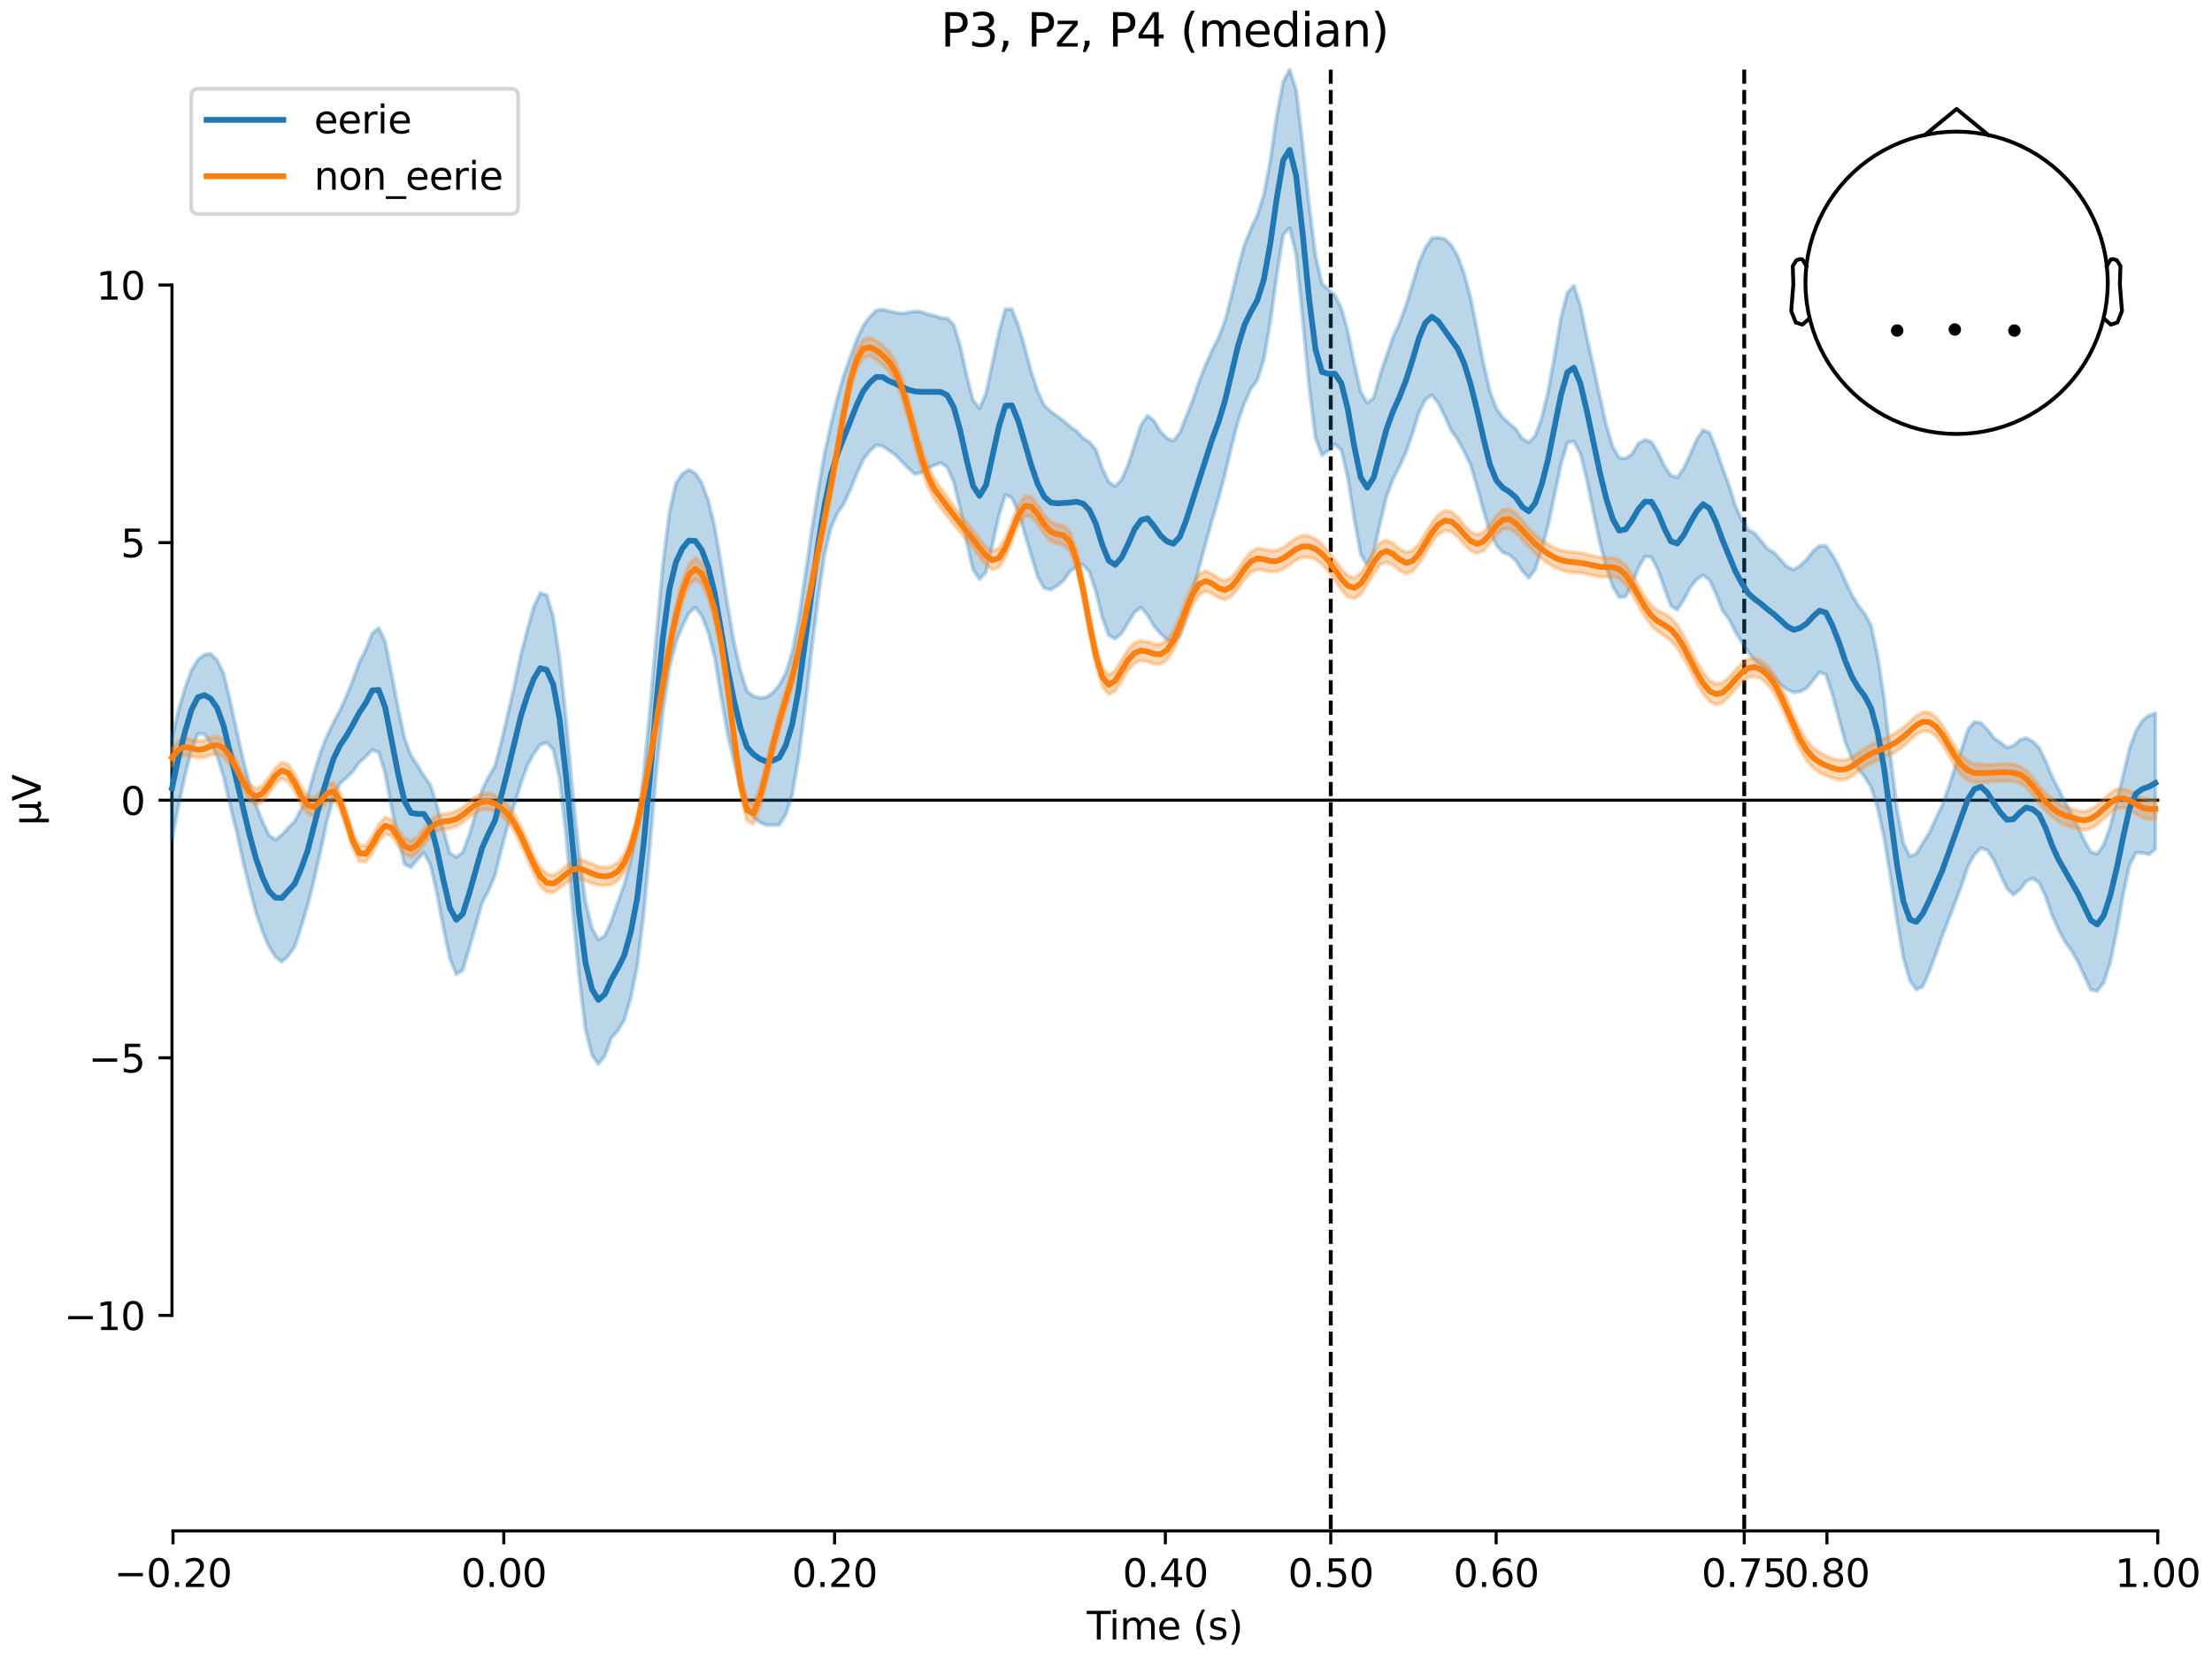 <?xml version="1.0" encoding="utf-8" standalone="no"?>
<!DOCTYPE svg PUBLIC "-//W3C//DTD SVG 1.1//EN"
  "http://www.w3.org/Graphics/SVG/1.1/DTD/svg11.dtd">
<svg xmlns:xlink="http://www.w3.org/1999/xlink" width="576pt" height="432pt" viewBox="0 0 576 432" xmlns="http://www.w3.org/2000/svg" version="1.1">
 <defs>
  <style type="text/css">*{stroke-linejoin: round; stroke-linecap: butt}</style>
 </defs>
 <g id="figure_1">
  <g id="patch_1">
   <path d="M 0 432 
L 576 432 
L 576 0 
L 0 0 
z
" style="fill: #ffffff"/>
  </g>
  <g id="axes_1">
   <g id="patch_2">
    <path d="M 44.783 398.644 
L 561.867 398.644 
L 561.867 18.118 
L 44.783 18.118 
L 44.783 398.644 
z
" style="fill: none; opacity: 0"/>
   </g>
   <g id="patch_3">
    <path d="M 44.783 342.535 
L 44.783 74.227 
" style="fill: none; stroke: #000000; stroke-width: 0.8; stroke-linejoin: miter; stroke-linecap: square"/>
   </g>
   <g id="LineCollection_1">
    <path d="M 346.527 18.118 
L 346.527 398.644 
" clip-path="url(#p6d05ba9082)" style="fill: none; stroke-dasharray: 3.7,1.6; stroke-dashoffset: 0; stroke: #000000"/>
    <path d="M 454.197 18.118 
L 454.197 398.644 
" clip-path="url(#p6d05ba9082)" style="fill: none; stroke-dasharray: 3.7,1.6; stroke-dashoffset: 0; stroke: #000000"/>
   </g>
   <g id="matplotlib.axis_1">
    <g id="xtick_1">
     <g id="line2d_1">
      <defs>
       <path id="m112adb2062" d="M 0 0 
L 0 3.5 
" style="stroke: #000000; stroke-width: 0.8"/>
      </defs>
      <g>
       <use xlink:href="#m112adb2062" x="45.052" y="398.644" style="stroke: #000000; stroke-width: 0.8"/>
      </g>
     </g>
     <g id="text_1">
      <!-- −0.20 -->
      <g transform="translate(29.73 413.242) scale(0.1 -0.1)">
       <defs>
        <path id="DejaVuSans-2212" d="M 678 2272 
L 4684 2272 
L 4684 1741 
L 678 1741 
L 678 2272 
z
" transform="scale(0.016)"/>
        <path id="DejaVuSans-30" d="M 2034 4250 
Q 1547 4250 1301 3770 
Q 1056 3291 1056 2328 
Q 1056 1369 1301 889 
Q 1547 409 2034 409 
Q 2525 409 2770 889 
Q 3016 1369 3016 2328 
Q 3016 3291 2770 3770 
Q 2525 4250 2034 4250 
z
M 2034 4750 
Q 2819 4750 3233 4129 
Q 3647 3509 3647 2328 
Q 3647 1150 3233 529 
Q 2819 -91 2034 -91 
Q 1250 -91 836 529 
Q 422 1150 422 2328 
Q 422 3509 836 4129 
Q 1250 4750 2034 4750 
z
" transform="scale(0.016)"/>
        <path id="DejaVuSans-2e" d="M 684 794 
L 1344 794 
L 1344 0 
L 684 0 
L 684 794 
z
" transform="scale(0.016)"/>
        <path id="DejaVuSans-32" d="M 1228 531 
L 3431 531 
L 3431 0 
L 469 0 
L 469 531 
Q 828 903 1448 1529 
Q 2069 2156 2228 2338 
Q 2531 2678 2651 2914 
Q 2772 3150 2772 3378 
Q 2772 3750 2511 3984 
Q 2250 4219 1831 4219 
Q 1534 4219 1204 4116 
Q 875 4013 500 3803 
L 500 4441 
Q 881 4594 1212 4672 
Q 1544 4750 1819 4750 
Q 2544 4750 2975 4387 
Q 3406 4025 3406 3419 
Q 3406 3131 3298 2873 
Q 3191 2616 2906 2266 
Q 2828 2175 2409 1742 
Q 1991 1309 1228 531 
z
" transform="scale(0.016)"/>
       </defs>
       <use xlink:href="#DejaVuSans-2212"/>
       <use xlink:href="#DejaVuSans-30" transform="translate(83.789 0)"/>
       <use xlink:href="#DejaVuSans-2e" transform="translate(147.412 0)"/>
       <use xlink:href="#DejaVuSans-32" transform="translate(179.199 0)"/>
       <use xlink:href="#DejaVuSans-30" transform="translate(242.822 0)"/>
      </g>
     </g>
    </g>
    <g id="xtick_2">
     <g id="line2d_2">
      <g>
       <use xlink:href="#m112adb2062" x="131.188" y="398.644" style="stroke: #000000; stroke-width: 0.8"/>
      </g>
     </g>
     <g id="text_2">
      <!-- 0.00 -->
      <g transform="translate(120.055 413.242) scale(0.1 -0.1)">
       <use xlink:href="#DejaVuSans-30"/>
       <use xlink:href="#DejaVuSans-2e" transform="translate(63.623 0)"/>
       <use xlink:href="#DejaVuSans-30" transform="translate(95.41 0)"/>
       <use xlink:href="#DejaVuSans-30" transform="translate(159.033 0)"/>
      </g>
     </g>
    </g>
    <g id="xtick_3">
     <g id="line2d_3">
      <g>
       <use xlink:href="#m112adb2062" x="217.324" y="398.644" style="stroke: #000000; stroke-width: 0.8"/>
      </g>
     </g>
     <g id="text_3">
      <!-- 0.20 -->
      <g transform="translate(206.191 413.242) scale(0.1 -0.1)">
       <use xlink:href="#DejaVuSans-30"/>
       <use xlink:href="#DejaVuSans-2e" transform="translate(63.623 0)"/>
       <use xlink:href="#DejaVuSans-32" transform="translate(95.41 0)"/>
       <use xlink:href="#DejaVuSans-30" transform="translate(159.033 0)"/>
      </g>
     </g>
    </g>
    <g id="xtick_4">
     <g id="line2d_4">
      <g>
       <use xlink:href="#m112adb2062" x="303.46" y="398.644" style="stroke: #000000; stroke-width: 0.8"/>
      </g>
     </g>
     <g id="text_4">
      <!-- 0.40 -->
      <g transform="translate(292.327 413.242) scale(0.1 -0.1)">
       <defs>
        <path id="DejaVuSans-34" d="M 2419 4116 
L 825 1625 
L 2419 1625 
L 2419 4116 
z
M 2253 4666 
L 3047 4666 
L 3047 1625 
L 3713 1625 
L 3713 1100 
L 3047 1100 
L 3047 0 
L 2419 0 
L 2419 1100 
L 313 1100 
L 313 1709 
L 2253 4666 
z
" transform="scale(0.016)"/>
       </defs>
       <use xlink:href="#DejaVuSans-30"/>
       <use xlink:href="#DejaVuSans-2e" transform="translate(63.623 0)"/>
       <use xlink:href="#DejaVuSans-34" transform="translate(95.41 0)"/>
       <use xlink:href="#DejaVuSans-30" transform="translate(159.033 0)"/>
      </g>
     </g>
    </g>
    <g id="xtick_5">
     <g id="line2d_5">
      <g>
       <use xlink:href="#m112adb2062" x="346.527" y="398.644" style="stroke: #000000; stroke-width: 0.8"/>
      </g>
     </g>
     <g id="text_5">
      <!-- 0.50 -->
      <g transform="translate(335.395 413.242) scale(0.1 -0.1)">
       <defs>
        <path id="DejaVuSans-35" d="M 691 4666 
L 3169 4666 
L 3169 4134 
L 1269 4134 
L 1269 2991 
Q 1406 3038 1543 3061 
Q 1681 3084 1819 3084 
Q 2600 3084 3056 2656 
Q 3513 2228 3513 1497 
Q 3513 744 3044 326 
Q 2575 -91 1722 -91 
Q 1428 -91 1123 -41 
Q 819 9 494 109 
L 494 744 
Q 775 591 1075 516 
Q 1375 441 1709 441 
Q 2250 441 2565 725 
Q 2881 1009 2881 1497 
Q 2881 1984 2565 2268 
Q 2250 2553 1709 2553 
Q 1456 2553 1204 2497 
Q 953 2441 691 2322 
L 691 4666 
z
" transform="scale(0.016)"/>
       </defs>
       <use xlink:href="#DejaVuSans-30"/>
       <use xlink:href="#DejaVuSans-2e" transform="translate(63.623 0)"/>
       <use xlink:href="#DejaVuSans-35" transform="translate(95.41 0)"/>
       <use xlink:href="#DejaVuSans-30" transform="translate(159.033 0)"/>
      </g>
     </g>
    </g>
    <g id="xtick_6">
     <g id="line2d_6">
      <g>
       <use xlink:href="#m112adb2062" x="389.595" y="398.644" style="stroke: #000000; stroke-width: 0.8"/>
      </g>
     </g>
     <g id="text_6">
      <!-- 0.60 -->
      <g transform="translate(378.463 413.242) scale(0.1 -0.1)">
       <defs>
        <path id="DejaVuSans-36" d="M 2113 2584 
Q 1688 2584 1439 2293 
Q 1191 2003 1191 1497 
Q 1191 994 1439 701 
Q 1688 409 2113 409 
Q 2538 409 2786 701 
Q 3034 994 3034 1497 
Q 3034 2003 2786 2293 
Q 2538 2584 2113 2584 
z
M 3366 4563 
L 3366 3988 
Q 3128 4100 2886 4159 
Q 2644 4219 2406 4219 
Q 1781 4219 1451 3797 
Q 1122 3375 1075 2522 
Q 1259 2794 1537 2939 
Q 1816 3084 2150 3084 
Q 2853 3084 3261 2657 
Q 3669 2231 3669 1497 
Q 3669 778 3244 343 
Q 2819 -91 2113 -91 
Q 1303 -91 875 529 
Q 447 1150 447 2328 
Q 447 3434 972 4092 
Q 1497 4750 2381 4750 
Q 2619 4750 2861 4703 
Q 3103 4656 3366 4563 
z
" transform="scale(0.016)"/>
       </defs>
       <use xlink:href="#DejaVuSans-30"/>
       <use xlink:href="#DejaVuSans-2e" transform="translate(63.623 0)"/>
       <use xlink:href="#DejaVuSans-36" transform="translate(95.41 0)"/>
       <use xlink:href="#DejaVuSans-30" transform="translate(159.033 0)"/>
      </g>
     </g>
    </g>
    <g id="xtick_7">
     <g id="line2d_7">
      <g>
       <use xlink:href="#m112adb2062" x="454.197" y="398.644" style="stroke: #000000; stroke-width: 0.8"/>
      </g>
     </g>
     <g id="text_7">
      <!-- 0.75 -->
      <g transform="translate(443.064 413.242) scale(0.1 -0.1)">
       <defs>
        <path id="DejaVuSans-37" d="M 525 4666 
L 3525 4666 
L 3525 4397 
L 1831 0 
L 1172 0 
L 2766 4134 
L 525 4134 
L 525 4666 
z
" transform="scale(0.016)"/>
       </defs>
       <use xlink:href="#DejaVuSans-30"/>
       <use xlink:href="#DejaVuSans-2e" transform="translate(63.623 0)"/>
       <use xlink:href="#DejaVuSans-37" transform="translate(95.41 0)"/>
       <use xlink:href="#DejaVuSans-35" transform="translate(159.033 0)"/>
      </g>
     </g>
    </g>
    <g id="xtick_8">
     <g id="line2d_8">
      <g>
       <use xlink:href="#m112adb2062" x="475.731" y="398.644" style="stroke: #000000; stroke-width: 0.8"/>
      </g>
     </g>
     <g id="text_8">
      <!-- 0.80 -->
      <g transform="translate(464.598 413.242) scale(0.1 -0.1)">
       <defs>
        <path id="DejaVuSans-38" d="M 2034 2216 
Q 1584 2216 1326 1975 
Q 1069 1734 1069 1313 
Q 1069 891 1326 650 
Q 1584 409 2034 409 
Q 2484 409 2743 651 
Q 3003 894 3003 1313 
Q 3003 1734 2745 1975 
Q 2488 2216 2034 2216 
z
M 1403 2484 
Q 997 2584 770 2862 
Q 544 3141 544 3541 
Q 544 4100 942 4425 
Q 1341 4750 2034 4750 
Q 2731 4750 3128 4425 
Q 3525 4100 3525 3541 
Q 3525 3141 3298 2862 
Q 3072 2584 2669 2484 
Q 3125 2378 3379 2068 
Q 3634 1759 3634 1313 
Q 3634 634 3220 271 
Q 2806 -91 2034 -91 
Q 1263 -91 848 271 
Q 434 634 434 1313 
Q 434 1759 690 2068 
Q 947 2378 1403 2484 
z
M 1172 3481 
Q 1172 3119 1398 2916 
Q 1625 2713 2034 2713 
Q 2441 2713 2670 2916 
Q 2900 3119 2900 3481 
Q 2900 3844 2670 4047 
Q 2441 4250 2034 4250 
Q 1625 4250 1398 4047 
Q 1172 3844 1172 3481 
z
" transform="scale(0.016)"/>
       </defs>
       <use xlink:href="#DejaVuSans-30"/>
       <use xlink:href="#DejaVuSans-2e" transform="translate(63.623 0)"/>
       <use xlink:href="#DejaVuSans-38" transform="translate(95.41 0)"/>
       <use xlink:href="#DejaVuSans-30" transform="translate(159.033 0)"/>
      </g>
     </g>
    </g>
    <g id="xtick_9">
     <g id="line2d_9">
      <g>
       <use xlink:href="#m112adb2062" x="561.867" y="398.644" style="stroke: #000000; stroke-width: 0.8"/>
      </g>
     </g>
     <g id="text_9">
      <!-- 1.00 -->
      <g transform="translate(550.734 413.242) scale(0.1 -0.1)">
       <defs>
        <path id="DejaVuSans-31" d="M 794 531 
L 1825 531 
L 1825 4091 
L 703 3866 
L 703 4441 
L 1819 4666 
L 2450 4666 
L 2450 531 
L 3481 531 
L 3481 0 
L 794 0 
L 794 531 
z
" transform="scale(0.016)"/>
       </defs>
       <use xlink:href="#DejaVuSans-31"/>
       <use xlink:href="#DejaVuSans-2e" transform="translate(63.623 0)"/>
       <use xlink:href="#DejaVuSans-30" transform="translate(95.41 0)"/>
       <use xlink:href="#DejaVuSans-30" transform="translate(159.033 0)"/>
      </g>
     </g>
    </g>
    <g id="text_10">
     <!-- Time (s) -->
     <g transform="translate(282.996 426.92) scale(0.1 -0.1)">
      <defs>
       <path id="DejaVuSans-54" d="M -19 4666 
L 3928 4666 
L 3928 4134 
L 2272 4134 
L 2272 0 
L 1638 0 
L 1638 4134 
L -19 4134 
L -19 4666 
z
" transform="scale(0.016)"/>
       <path id="DejaVuSans-69" d="M 603 3500 
L 1178 3500 
L 1178 0 
L 603 0 
L 603 3500 
z
M 603 4863 
L 1178 4863 
L 1178 4134 
L 603 4134 
L 603 4863 
z
" transform="scale(0.016)"/>
       <path id="DejaVuSans-6d" d="M 3328 2828 
Q 3544 3216 3844 3400 
Q 4144 3584 4550 3584 
Q 5097 3584 5394 3201 
Q 5691 2819 5691 2113 
L 5691 0 
L 5113 0 
L 5113 2094 
Q 5113 2597 4934 2840 
Q 4756 3084 4391 3084 
Q 3944 3084 3684 2787 
Q 3425 2491 3425 1978 
L 3425 0 
L 2847 0 
L 2847 2094 
Q 2847 2600 2669 2842 
Q 2491 3084 2119 3084 
Q 1678 3084 1418 2786 
Q 1159 2488 1159 1978 
L 1159 0 
L 581 0 
L 581 3500 
L 1159 3500 
L 1159 2956 
Q 1356 3278 1631 3431 
Q 1906 3584 2284 3584 
Q 2666 3584 2933 3390 
Q 3200 3197 3328 2828 
z
" transform="scale(0.016)"/>
       <path id="DejaVuSans-65" d="M 3597 1894 
L 3597 1613 
L 953 1613 
Q 991 1019 1311 708 
Q 1631 397 2203 397 
Q 2534 397 2845 478 
Q 3156 559 3463 722 
L 3463 178 
Q 3153 47 2828 -22 
Q 2503 -91 2169 -91 
Q 1331 -91 842 396 
Q 353 884 353 1716 
Q 353 2575 817 3079 
Q 1281 3584 2069 3584 
Q 2775 3584 3186 3129 
Q 3597 2675 3597 1894 
z
M 3022 2063 
Q 3016 2534 2758 2815 
Q 2500 3097 2075 3097 
Q 1594 3097 1305 2825 
Q 1016 2553 972 2059 
L 3022 2063 
z
" transform="scale(0.016)"/>
       <path id="DejaVuSans-20" transform="scale(0.016)"/>
       <path id="DejaVuSans-28" d="M 1984 4856 
Q 1566 4138 1362 3434 
Q 1159 2731 1159 2009 
Q 1159 1288 1364 580 
Q 1569 -128 1984 -844 
L 1484 -844 
Q 1016 -109 783 600 
Q 550 1309 550 2009 
Q 550 2706 781 3412 
Q 1013 4119 1484 4856 
L 1984 4856 
z
" transform="scale(0.016)"/>
       <path id="DejaVuSans-73" d="M 2834 3397 
L 2834 2853 
Q 2591 2978 2328 3040 
Q 2066 3103 1784 3103 
Q 1356 3103 1142 2972 
Q 928 2841 928 2578 
Q 928 2378 1081 2264 
Q 1234 2150 1697 2047 
L 1894 2003 
Q 2506 1872 2764 1633 
Q 3022 1394 3022 966 
Q 3022 478 2636 193 
Q 2250 -91 1575 -91 
Q 1294 -91 989 -36 
Q 684 19 347 128 
L 347 722 
Q 666 556 975 473 
Q 1284 391 1588 391 
Q 1994 391 2212 530 
Q 2431 669 2431 922 
Q 2431 1156 2273 1281 
Q 2116 1406 1581 1522 
L 1381 1569 
Q 847 1681 609 1914 
Q 372 2147 372 2553 
Q 372 3047 722 3315 
Q 1072 3584 1716 3584 
Q 2034 3584 2315 3537 
Q 2597 3491 2834 3397 
z
" transform="scale(0.016)"/>
       <path id="DejaVuSans-29" d="M 513 4856 
L 1013 4856 
Q 1481 4119 1714 3412 
Q 1947 2706 1947 2009 
Q 1947 1309 1714 600 
Q 1481 -109 1013 -844 
L 513 -844 
Q 928 -128 1133 580 
Q 1338 1288 1338 2009 
Q 1338 2731 1133 3434 
Q 928 4138 513 4856 
z
" transform="scale(0.016)"/>
      </defs>
      <use xlink:href="#DejaVuSans-54"/>
      <use xlink:href="#DejaVuSans-69" transform="translate(57.959 0)"/>
      <use xlink:href="#DejaVuSans-6d" transform="translate(85.742 0)"/>
      <use xlink:href="#DejaVuSans-65" transform="translate(183.154 0)"/>
      <use xlink:href="#DejaVuSans-20" transform="translate(244.678 0)"/>
      <use xlink:href="#DejaVuSans-28" transform="translate(276.465 0)"/>
      <use xlink:href="#DejaVuSans-73" transform="translate(315.479 0)"/>
      <use xlink:href="#DejaVuSans-29" transform="translate(367.578 0)"/>
     </g>
    </g>
   </g>
   <g id="matplotlib.axis_2">
    <g id="ytick_1">
     <g id="line2d_10">
      <defs>
       <path id="md6ba583e26" d="M 0 0 
L -3.5 0 
" style="stroke: #000000; stroke-width: 0.8"/>
      </defs>
      <g>
       <use xlink:href="#md6ba583e26" x="44.783" y="342.535" style="stroke: #000000; stroke-width: 0.8"/>
      </g>
     </g>
     <g id="text_11">
      <!-- −10 -->
      <g transform="translate(16.678 346.334) scale(0.1 -0.1)">
       <use xlink:href="#DejaVuSans-2212"/>
       <use xlink:href="#DejaVuSans-31" transform="translate(83.789 0)"/>
       <use xlink:href="#DejaVuSans-30" transform="translate(147.412 0)"/>
      </g>
     </g>
    </g>
    <g id="ytick_2">
     <g id="line2d_11">
      <g>
       <use xlink:href="#md6ba583e26" x="44.783" y="275.458" style="stroke: #000000; stroke-width: 0.8"/>
      </g>
     </g>
     <g id="text_12">
      <!-- −5 -->
      <g transform="translate(23.041 279.257) scale(0.1 -0.1)">
       <use xlink:href="#DejaVuSans-2212"/>
       <use xlink:href="#DejaVuSans-35" transform="translate(83.789 0)"/>
      </g>
     </g>
    </g>
    <g id="ytick_3">
     <g id="line2d_12">
      <g>
       <use xlink:href="#md6ba583e26" x="44.783" y="208.381" style="stroke: #000000; stroke-width: 0.8"/>
      </g>
     </g>
     <g id="text_13">
      <!-- 0 -->
      <g transform="translate(31.421 212.18) scale(0.1 -0.1)">
       <use xlink:href="#DejaVuSans-30"/>
      </g>
     </g>
    </g>
    <g id="ytick_4">
     <g id="line2d_13">
      <g>
       <use xlink:href="#md6ba583e26" x="44.783" y="141.304" style="stroke: #000000; stroke-width: 0.8"/>
      </g>
     </g>
     <g id="text_14">
      <!-- 5 -->
      <g transform="translate(31.421 145.103) scale(0.1 -0.1)">
       <use xlink:href="#DejaVuSans-35"/>
      </g>
     </g>
    </g>
    <g id="ytick_5">
     <g id="line2d_14">
      <g>
       <use xlink:href="#md6ba583e26" x="44.783" y="74.227" style="stroke: #000000; stroke-width: 0.8"/>
      </g>
     </g>
     <g id="text_15">
      <!-- 10 -->
      <g transform="translate(25.058 78.026) scale(0.1 -0.1)">
       <use xlink:href="#DejaVuSans-31"/>
       <use xlink:href="#DejaVuSans-30" transform="translate(63.623 0)"/>
      </g>
     </g>
    </g>
    <g id="text_16">
     <!-- µV -->
     <g transform="translate(10.599 214.982) rotate(-90) scale(0.1 -0.1)">
      <defs>
       <path id="DejaVuSans-b5" d="M 544 -1331 
L 544 3500 
L 1119 3500 
L 1119 1325 
Q 1119 872 1334 640 
Q 1550 409 1972 409 
Q 2434 409 2667 671 
Q 2900 934 2900 1459 
L 2900 3500 
L 3475 3500 
L 3475 806 
Q 3475 619 3529 530 
Q 3584 441 3700 441 
Q 3728 441 3778 458 
Q 3828 475 3916 513 
L 3916 50 
Q 3788 -22 3673 -56 
Q 3559 -91 3450 -91 
Q 3234 -91 3106 31 
Q 2978 153 2931 403 
Q 2775 156 2548 32 
Q 2322 -91 2016 -91 
Q 1697 -91 1473 31 
Q 1250 153 1119 397 
L 1119 -1331 
L 544 -1331 
z
" transform="scale(0.016)"/>
       <path id="DejaVuSans-56" d="M 1831 0 
L 50 4666 
L 709 4666 
L 2188 738 
L 3669 4666 
L 4325 4666 
L 2547 0 
L 1831 0 
z
" transform="scale(0.016)"/>
      </defs>
      <use xlink:href="#DejaVuSans-b5"/>
      <use xlink:href="#DejaVuSans-56" transform="translate(63.623 0)"/>
     </g>
    </g>
   </g>
   <g id="patch_4">
    <path d="M 45.052 398.644 
L 561.867 398.644 
" style="fill: none; stroke: #000000; stroke-width: 0.8; stroke-linejoin: miter; stroke-linecap: square"/>
   </g>
   <g id="patch_5">
    <path d="M 44.783 208.381 
L 561.867 208.381 
" style="fill: none; stroke: #000000; stroke-width: 0.8; stroke-linejoin: miter; stroke-linecap: square"/>
   </g>
   <g id="text_17">
    <!-- P3, Pz, P4 (median) -->
    <g transform="translate(244.98 12.118) scale(0.12 -0.12)">
     <defs>
      <path id="DejaVuSans-50" d="M 1259 4147 
L 1259 2394 
L 2053 2394 
Q 2494 2394 2734 2622 
Q 2975 2850 2975 3272 
Q 2975 3691 2734 3919 
Q 2494 4147 2053 4147 
L 1259 4147 
z
M 628 4666 
L 2053 4666 
Q 2838 4666 3239 4311 
Q 3641 3956 3641 3272 
Q 3641 2581 3239 2228 
Q 2838 1875 2053 1875 
L 1259 1875 
L 1259 0 
L 628 0 
L 628 4666 
z
" transform="scale(0.016)"/>
      <path id="DejaVuSans-33" d="M 2597 2516 
Q 3050 2419 3304 2112 
Q 3559 1806 3559 1356 
Q 3559 666 3084 287 
Q 2609 -91 1734 -91 
Q 1441 -91 1130 -33 
Q 819 25 488 141 
L 488 750 
Q 750 597 1062 519 
Q 1375 441 1716 441 
Q 2309 441 2620 675 
Q 2931 909 2931 1356 
Q 2931 1769 2642 2001 
Q 2353 2234 1838 2234 
L 1294 2234 
L 1294 2753 
L 1863 2753 
Q 2328 2753 2575 2939 
Q 2822 3125 2822 3475 
Q 2822 3834 2567 4026 
Q 2313 4219 1838 4219 
Q 1578 4219 1281 4162 
Q 984 4106 628 3988 
L 628 4550 
Q 988 4650 1302 4700 
Q 1616 4750 1894 4750 
Q 2613 4750 3031 4423 
Q 3450 4097 3450 3541 
Q 3450 3153 3228 2886 
Q 3006 2619 2597 2516 
z
" transform="scale(0.016)"/>
      <path id="DejaVuSans-2c" d="M 750 794 
L 1409 794 
L 1409 256 
L 897 -744 
L 494 -744 
L 750 256 
L 750 794 
z
" transform="scale(0.016)"/>
      <path id="DejaVuSans-7a" d="M 353 3500 
L 3084 3500 
L 3084 2975 
L 922 459 
L 3084 459 
L 3084 0 
L 275 0 
L 275 525 
L 2438 3041 
L 353 3041 
L 353 3500 
z
" transform="scale(0.016)"/>
      <path id="DejaVuSans-64" d="M 2906 2969 
L 2906 4863 
L 3481 4863 
L 3481 0 
L 2906 0 
L 2906 525 
Q 2725 213 2448 61 
Q 2172 -91 1784 -91 
Q 1150 -91 751 415 
Q 353 922 353 1747 
Q 353 2572 751 3078 
Q 1150 3584 1784 3584 
Q 2172 3584 2448 3432 
Q 2725 3281 2906 2969 
z
M 947 1747 
Q 947 1113 1208 752 
Q 1469 391 1925 391 
Q 2381 391 2643 752 
Q 2906 1113 2906 1747 
Q 2906 2381 2643 2742 
Q 2381 3103 1925 3103 
Q 1469 3103 1208 2742 
Q 947 2381 947 1747 
z
" transform="scale(0.016)"/>
      <path id="DejaVuSans-61" d="M 2194 1759 
Q 1497 1759 1228 1600 
Q 959 1441 959 1056 
Q 959 750 1161 570 
Q 1363 391 1709 391 
Q 2188 391 2477 730 
Q 2766 1069 2766 1631 
L 2766 1759 
L 2194 1759 
z
M 3341 1997 
L 3341 0 
L 2766 0 
L 2766 531 
Q 2569 213 2275 61 
Q 1981 -91 1556 -91 
Q 1019 -91 701 211 
Q 384 513 384 1019 
Q 384 1609 779 1909 
Q 1175 2209 1959 2209 
L 2766 2209 
L 2766 2266 
Q 2766 2663 2505 2880 
Q 2244 3097 1772 3097 
Q 1472 3097 1187 3025 
Q 903 2953 641 2809 
L 641 3341 
Q 956 3463 1253 3523 
Q 1550 3584 1831 3584 
Q 2591 3584 2966 3190 
Q 3341 2797 3341 1997 
z
" transform="scale(0.016)"/>
      <path id="DejaVuSans-6e" d="M 3513 2113 
L 3513 0 
L 2938 0 
L 2938 2094 
Q 2938 2591 2744 2837 
Q 2550 3084 2163 3084 
Q 1697 3084 1428 2787 
Q 1159 2491 1159 1978 
L 1159 0 
L 581 0 
L 581 3500 
L 1159 3500 
L 1159 2956 
Q 1366 3272 1645 3428 
Q 1925 3584 2291 3584 
Q 2894 3584 3203 3211 
Q 3513 2838 3513 2113 
z
" transform="scale(0.016)"/>
     </defs>
     <use xlink:href="#DejaVuSans-50"/>
     <use xlink:href="#DejaVuSans-33" transform="translate(60.303 0)"/>
     <use xlink:href="#DejaVuSans-2c" transform="translate(123.926 0)"/>
     <use xlink:href="#DejaVuSans-20" transform="translate(155.713 0)"/>
     <use xlink:href="#DejaVuSans-50" transform="translate(187.5 0)"/>
     <use xlink:href="#DejaVuSans-7a" transform="translate(247.803 0)"/>
     <use xlink:href="#DejaVuSans-2c" transform="translate(300.293 0)"/>
     <use xlink:href="#DejaVuSans-20" transform="translate(332.08 0)"/>
     <use xlink:href="#DejaVuSans-50" transform="translate(363.867 0)"/>
     <use xlink:href="#DejaVuSans-34" transform="translate(424.17 0)"/>
     <use xlink:href="#DejaVuSans-20" transform="translate(487.793 0)"/>
     <use xlink:href="#DejaVuSans-28" transform="translate(519.58 0)"/>
     <use xlink:href="#DejaVuSans-6d" transform="translate(558.594 0)"/>
     <use xlink:href="#DejaVuSans-65" transform="translate(656.006 0)"/>
     <use xlink:href="#DejaVuSans-64" transform="translate(717.529 0)"/>
     <use xlink:href="#DejaVuSans-69" transform="translate(781.006 0)"/>
     <use xlink:href="#DejaVuSans-61" transform="translate(808.789 0)"/>
     <use xlink:href="#DejaVuSans-6e" transform="translate(870.068 0)"/>
     <use xlink:href="#DejaVuSans-29" transform="translate(933.447 0)"/>
    </g>
   </g>
   <g id="legend_1">
    <g id="patch_6">
     <path d="M 51.783 55.753 
L 132.925 55.753 
Q 134.925 55.753 134.925 53.753 
L 134.925 25.118 
Q 134.925 23.118 132.925 23.118 
L 51.783 23.118 
Q 49.783 23.118 49.783 25.118 
L 49.783 53.753 
Q 49.783 55.753 51.783 55.753 
z
" style="fill: #ffffff; opacity: 0.8; stroke: #cccccc; stroke-linejoin: miter"/>
    </g>
    <g id="line2d_15">
     <path d="M 53.783 31.217 
L 63.783 31.217 
L 73.783 31.217 
" style="fill: none; stroke: #1f77b4; stroke-width: 1.5; stroke-linecap: square"/>
    </g>
    <g id="text_18">
     <!-- eerie -->
     <g transform="translate(81.783 34.717) scale(0.1 -0.1)">
      <defs>
       <path id="DejaVuSans-72" d="M 2631 2963 
Q 2534 3019 2420 3045 
Q 2306 3072 2169 3072 
Q 1681 3072 1420 2755 
Q 1159 2438 1159 1844 
L 1159 0 
L 581 0 
L 581 3500 
L 1159 3500 
L 1159 2956 
Q 1341 3275 1631 3429 
Q 1922 3584 2338 3584 
Q 2397 3584 2469 3576 
Q 2541 3569 2628 3553 
L 2631 2963 
z
" transform="scale(0.016)"/>
      </defs>
      <use xlink:href="#DejaVuSans-65"/>
      <use xlink:href="#DejaVuSans-65" transform="translate(61.523 0)"/>
      <use xlink:href="#DejaVuSans-72" transform="translate(123.047 0)"/>
      <use xlink:href="#DejaVuSans-69" transform="translate(164.16 0)"/>
      <use xlink:href="#DejaVuSans-65" transform="translate(191.943 0)"/>
     </g>
    </g>
    <g id="line2d_16">
     <path d="M 53.783 45.895 
L 63.783 45.895 
L 73.783 45.895 
" style="fill: none; stroke: #ff7f0e; stroke-width: 1.5; stroke-linecap: square"/>
    </g>
    <g id="text_19">
     <!-- non_eerie -->
     <g transform="translate(81.783 49.395) scale(0.1 -0.1)">
      <defs>
       <path id="DejaVuSans-6f" d="M 1959 3097 
Q 1497 3097 1228 2736 
Q 959 2375 959 1747 
Q 959 1119 1226 758 
Q 1494 397 1959 397 
Q 2419 397 2687 759 
Q 2956 1122 2956 1747 
Q 2956 2369 2687 2733 
Q 2419 3097 1959 3097 
z
M 1959 3584 
Q 2709 3584 3137 3096 
Q 3566 2609 3566 1747 
Q 3566 888 3137 398 
Q 2709 -91 1959 -91 
Q 1206 -91 779 398 
Q 353 888 353 1747 
Q 353 2609 779 3096 
Q 1206 3584 1959 3584 
z
" transform="scale(0.016)"/>
       <path id="DejaVuSans-5f" d="M 3263 -1063 
L 3263 -1509 
L -63 -1509 
L -63 -1063 
L 3263 -1063 
z
" transform="scale(0.016)"/>
      </defs>
      <use xlink:href="#DejaVuSans-6e"/>
      <use xlink:href="#DejaVuSans-6f" transform="translate(63.379 0)"/>
      <use xlink:href="#DejaVuSans-6e" transform="translate(124.561 0)"/>
      <use xlink:href="#DejaVuSans-5f" transform="translate(187.939 0)"/>
      <use xlink:href="#DejaVuSans-65" transform="translate(237.939 0)"/>
      <use xlink:href="#DejaVuSans-65" transform="translate(299.463 0)"/>
      <use xlink:href="#DejaVuSans-72" transform="translate(360.986 0)"/>
      <use xlink:href="#DejaVuSans-69" transform="translate(402.1 0)"/>
      <use xlink:href="#DejaVuSans-65" transform="translate(429.883 0)"/>
     </g>
    </g>
   </g>
   <g id="FillBetweenPolyCollection_1">
    <defs>
     <path id="m62f675f2d7" d="M 44.783 -239.848 
L 44.783 -213.295 
L 46.465 -222.125 
L 48.148 -229.916 
L 49.83 -236.634 
L 51.512 -240.899 
L 53.195 -240.884 
L 54.877 -238.436 
L 56.559 -235.036 
L 58.242 -229.692 
L 59.924 -222.271 
L 61.606 -215.529 
L 63.289 -207.653 
L 64.971 -200.875 
L 66.653 -194.397 
L 68.336 -189.56 
L 70.018 -185.535 
L 71.7 -182.903 
L 73.383 -181.552 
L 75.065 -183.096 
L 76.748 -185.49 
L 78.43 -190.646 
L 80.112 -196.255 
L 81.795 -203.033 
L 83.477 -210.355 
L 85.159 -218.268 
L 86.842 -224.584 
L 88.524 -228.004 
L 90.206 -229.432 
L 91.889 -231.137 
L 93.571 -233.486 
L 95.253 -234.967 
L 96.936 -236.731 
L 98.618 -236.08 
L 100.3 -230.632 
L 101.983 -221.6 
L 103.665 -213.602 
L 105.347 -206.952 
L 107.03 -206.149 
L 108.712 -208.23 
L 110.394 -209.968 
L 112.077 -206.782 
L 113.759 -199.442 
L 115.441 -190.47 
L 117.124 -182.533 
L 118.806 -178.288 
L 120.488 -179.365 
L 122.171 -185.041 
L 123.853 -190.849 
L 125.535 -196.896 
L 127.218 -200.065 
L 128.9 -204.054 
L 130.582 -210.916 
L 132.265 -217.222 
L 133.947 -222.433 
L 135.629 -227.996 
L 137.312 -232.669 
L 138.994 -235.684 
L 140.676 -238.035 
L 142.359 -238.613 
L 144.041 -236.882 
L 145.723 -229.288 
L 147.406 -214.546 
L 149.088 -196.009 
L 150.77 -178.015 
L 152.453 -163.976 
L 154.135 -157.344 
L 155.817 -154.893 
L 157.5 -157.076 
L 159.182 -161.688 
L 160.864 -163.631 
L 162.547 -166.35 
L 164.229 -172.071 
L 165.912 -180.266 
L 167.594 -193.751 
L 169.276 -212.132 
L 170.959 -231.523 
L 172.641 -246.912 
L 174.323 -258.075 
L 176.006 -264.684 
L 177.688 -268.893 
L 179.37 -272.33 
L 181.053 -273.829 
L 182.735 -271.651 
L 184.417 -267.365 
L 186.1 -260.811 
L 187.782 -250.577 
L 189.464 -241.004 
L 191.147 -233.471 
L 192.829 -226.814 
L 194.511 -221.787 
L 196.194 -219.148 
L 197.876 -217.874 
L 199.558 -217.147 
L 201.241 -217.142 
L 202.923 -217.202 
L 204.605 -219.835 
L 206.288 -225.082 
L 207.97 -234.786 
L 209.652 -248.002 
L 211.335 -262.499 
L 213.017 -276.147 
L 214.699 -287.505 
L 216.382 -294.541 
L 218.064 -298.38 
L 219.746 -300.861 
L 221.429 -304.482 
L 223.111 -308.647 
L 224.793 -312.331 
L 226.476 -314.527 
L 228.158 -316.075 
L 229.84 -315.84 
L 231.523 -314.664 
L 233.205 -313.472 
L 234.887 -311.731 
L 236.57 -310.027 
L 238.252 -308.542 
L 239.934 -308.962 
L 241.617 -310.05 
L 243.299 -310.856 
L 244.981 -311.472 
L 246.664 -310.329 
L 248.346 -306.486 
L 250.028 -299.653 
L 251.711 -290.927 
L 253.393 -283.647 
L 255.076 -281.143 
L 256.758 -283.059 
L 258.44 -290.231 
L 260.123 -297.828 
L 261.805 -303.131 
L 263.487 -302.382 
L 265.17 -298.758 
L 266.852 -292.984 
L 268.534 -287.399 
L 270.217 -281.791 
L 271.899 -278.862 
L 273.581 -278.444 
L 275.264 -279.474 
L 276.946 -280.784 
L 278.628 -283.214 
L 280.311 -284.409 
L 281.993 -284.953 
L 283.675 -283.086 
L 285.358 -278.02 
L 287.04 -271.154 
L 288.722 -266.562 
L 290.405 -265.691 
L 292.087 -267.083 
L 293.769 -269.919 
L 295.452 -272.557 
L 297.134 -273.794 
L 298.816 -271.817 
L 300.499 -268.996 
L 302.181 -267.02 
L 303.863 -265.429 
L 305.546 -264.716 
L 307.228 -266.521 
L 308.91 -271.201 
L 310.593 -277.55 
L 312.275 -284.35 
L 313.957 -290.497 
L 315.64 -296.548 
L 317.322 -302.326 
L 319.004 -308.567 
L 320.687 -315.769 
L 322.369 -322.224 
L 324.051 -327.069 
L 325.734 -330.754 
L 327.416 -333.069 
L 329.098 -338.432 
L 330.781 -348.122 
L 332.463 -360.206 
L 334.145 -370.895 
L 335.828 -372.642 
L 337.51 -365.733 
L 339.192 -349.25 
L 340.875 -331.54 
L 342.557 -317.911 
L 344.239 -313.456 
L 345.922 -314.722 
L 347.604 -316.359 
L 349.287 -314.825 
L 350.969 -307.598 
L 352.651 -296.891 
L 354.334 -287.606 
L 356.016 -284.867 
L 357.698 -288.099 
L 359.381 -295.721 
L 361.063 -302.762 
L 362.745 -307.297 
L 364.428 -310.507 
L 366.11 -314.199 
L 367.792 -319.026 
L 369.475 -324.555 
L 371.157 -327.911 
L 372.839 -329.146 
L 374.522 -327.043 
L 376.204 -323.663 
L 377.886 -319.934 
L 379.569 -317.535 
L 381.251 -314.485 
L 382.933 -310.934 
L 384.616 -305.222 
L 386.298 -299.095 
L 387.98 -293.46 
L 389.663 -290.044 
L 391.345 -288.116 
L 393.027 -287.571 
L 394.71 -285.983 
L 396.392 -283.369 
L 398.074 -281.541 
L 399.757 -283.718 
L 401.439 -288.85 
L 403.121 -295.135 
L 404.804 -303.184 
L 406.486 -311.144 
L 408.168 -316.774 
L 409.851 -317.039 
L 411.533 -313.888 
L 413.215 -307.126 
L 414.898 -298.78 
L 416.58 -290.782 
L 418.262 -284.391 
L 419.945 -279.331 
L 421.627 -276.448 
L 423.309 -276.659 
L 424.992 -279.902 
L 426.674 -284.203 
L 428.356 -287.095 
L 430.039 -286.889 
L 431.721 -283.586 
L 433.403 -278.895 
L 435.086 -274.247 
L 436.768 -273.247 
L 438.451 -275.837 
L 440.133 -278.986 
L 441.815 -281.091 
L 443.498 -282.257 
L 445.18 -280.878 
L 446.862 -277.339 
L 448.545 -273.014 
L 450.227 -270.791 
L 451.909 -267.428 
L 453.592 -264.726 
L 455.274 -262.114 
L 456.956 -259.96 
L 458.639 -258.585 
L 460.321 -257.219 
L 462.003 -255.38 
L 463.686 -253.683 
L 465.368 -252.465 
L 467.05 -251.701 
L 468.733 -251.929 
L 470.415 -252.761 
L 472.097 -254.847 
L 473.78 -256.919 
L 475.462 -256.379 
L 477.144 -251.223 
L 478.827 -244.971 
L 480.509 -238.752 
L 482.191 -234.601 
L 483.874 -231.704 
L 485.556 -229.751 
L 487.238 -226.996 
L 488.921 -221.672 
L 490.603 -213.941 
L 492.285 -203.745 
L 493.968 -192.431 
L 495.65 -182.614 
L 497.332 -176.69 
L 499.015 -174.277 
L 500.697 -175.126 
L 502.379 -178.979 
L 504.062 -183.497 
L 505.744 -188.305 
L 507.426 -192.594 
L 509.109 -196.985 
L 510.791 -201.431 
L 512.473 -206.496 
L 514.156 -209.503 
L 515.838 -211.166 
L 517.52 -210.582 
L 519.203 -207.987 
L 520.885 -204.343 
L 522.567 -200.737 
L 524.25 -198.991 
L 525.932 -200.309 
L 527.615 -202.507 
L 529.297 -203.301 
L 530.979 -202.17 
L 532.662 -198.649 
L 534.344 -193.745 
L 536.026 -189.984 
L 537.709 -186.799 
L 539.391 -184.503 
L 541.073 -181.593 
L 542.756 -177.907 
L 544.438 -174.253 
L 546.12 -173.971 
L 547.803 -176.113 
L 549.485 -181.333 
L 551.167 -189.384 
L 552.85 -198.982 
L 554.532 -206.725 
L 556.214 -210.001 
L 557.897 -209.898 
L 559.579 -209.534 
L 561.261 -210.91 
L 561.261 -246.264 
L 561.261 -246.264 
L 559.579 -245.68 
L 557.897 -244.371 
L 556.214 -241.662 
L 554.532 -237.133 
L 552.85 -230.032 
L 551.167 -223.262 
L 549.485 -216.715 
L 547.803 -212.016 
L 546.12 -209.639 
L 544.438 -210.187 
L 542.756 -213.101 
L 541.073 -216.794 
L 539.391 -220.19 
L 537.709 -223.243 
L 536.026 -226.48 
L 534.344 -229.824 
L 532.662 -233.817 
L 530.979 -237.308 
L 529.297 -238.931 
L 527.615 -239.834 
L 525.932 -239.29 
L 524.25 -237.772 
L 522.567 -237.343 
L 520.885 -238.663 
L 519.203 -239.846 
L 517.52 -242.027 
L 515.838 -243.75 
L 514.156 -244.025 
L 512.473 -242.064 
L 510.791 -236.816 
L 509.109 -232.224 
L 507.426 -227.026 
L 505.744 -222.278 
L 504.062 -218.783 
L 502.379 -215.099 
L 500.697 -212.487 
L 499.015 -209.669 
L 497.332 -209.01 
L 495.65 -212.382 
L 493.968 -221.29 
L 492.285 -235.292 
L 490.603 -250.308 
L 488.921 -261.151 
L 487.238 -269.077 
L 485.556 -272.211 
L 483.874 -274.351 
L 482.191 -277.139 
L 480.509 -280.74 
L 478.827 -284.419 
L 477.144 -287.475 
L 475.462 -289.851 
L 473.78 -289.861 
L 472.097 -288.448 
L 470.415 -286.278 
L 468.733 -284.693 
L 467.05 -283.673 
L 465.368 -284.398 
L 463.686 -286.225 
L 462.003 -288.074 
L 460.321 -289.028 
L 458.639 -291.069 
L 456.956 -293.102 
L 455.274 -293.989 
L 453.592 -296.504 
L 451.909 -300.289 
L 450.227 -305.539 
L 448.545 -310.174 
L 446.862 -315.01 
L 445.18 -319.252 
L 443.498 -320.012 
L 441.815 -317.591 
L 440.133 -313.694 
L 438.451 -310.104 
L 436.768 -307.667 
L 435.086 -308.175 
L 433.403 -310.625 
L 431.721 -314.195 
L 430.039 -316.906 
L 428.356 -317.471 
L 426.674 -316.526 
L 424.992 -313.803 
L 423.309 -312.603 
L 421.627 -312.812 
L 419.945 -315.688 
L 418.262 -321.332 
L 416.58 -328.787 
L 414.898 -336.658 
L 413.215 -344.121 
L 411.533 -352.309 
L 409.851 -357.579 
L 408.168 -355.836 
L 406.486 -349.35 
L 404.804 -339.294 
L 403.121 -330.052 
L 401.439 -323.018 
L 399.757 -318.484 
L 398.074 -316.796 
L 396.392 -317.794 
L 394.71 -320.33 
L 393.027 -321.722 
L 391.345 -323.266 
L 389.663 -325.609 
L 387.98 -330.067 
L 386.298 -337.385 
L 384.616 -346.056 
L 382.933 -354.504 
L 381.251 -360.761 
L 379.569 -365.329 
L 377.886 -368.208 
L 376.204 -369.767 
L 374.522 -370.113 
L 372.839 -369.959 
L 371.157 -367.449 
L 369.475 -363.559 
L 367.792 -357.894 
L 366.11 -352.46 
L 364.428 -347.928 
L 362.745 -344.157 
L 361.063 -339.389 
L 359.381 -334.436 
L 357.698 -328.379 
L 356.016 -327.122 
L 354.334 -329.963 
L 352.651 -337.384 
L 350.969 -345.645 
L 349.287 -351.697 
L 347.604 -355.108 
L 345.922 -356.624 
L 344.239 -358.122 
L 342.557 -365.508 
L 340.875 -378.725 
L 339.192 -394.643 
L 337.51 -408.619 
L 335.828 -413.882 
L 334.145 -410.714 
L 332.463 -401.866 
L 330.781 -390.091 
L 329.098 -381.277 
L 327.416 -375.987 
L 325.734 -372.344 
L 324.051 -368.258 
L 322.369 -362.019 
L 320.687 -355.004 
L 319.004 -348.468 
L 317.322 -344.042 
L 315.64 -340.842 
L 313.957 -337.001 
L 312.275 -332.796 
L 310.593 -327.797 
L 308.91 -323.621 
L 307.228 -319.297 
L 305.546 -317.22 
L 303.863 -317.864 
L 302.181 -319.638 
L 300.499 -322.432 
L 298.816 -323.765 
L 297.134 -321.362 
L 295.452 -316.208 
L 293.769 -311.021 
L 292.087 -307.116 
L 290.405 -305.406 
L 288.722 -306.479 
L 287.04 -310.001 
L 285.358 -314.92 
L 283.675 -316.868 
L 281.993 -317.963 
L 280.311 -319.742 
L 278.628 -320.908 
L 276.946 -322.399 
L 275.264 -323.652 
L 273.581 -324.885 
L 271.899 -326.452 
L 270.217 -330.054 
L 268.534 -335.179 
L 266.852 -341.579 
L 265.17 -347.214 
L 263.487 -351.474 
L 261.805 -351.485 
L 260.123 -345.405 
L 258.44 -337.448 
L 256.758 -329.571 
L 255.076 -325.66 
L 253.393 -327.777 
L 251.711 -334.284 
L 250.028 -341.95 
L 248.346 -347.412 
L 246.664 -349.09 
L 244.981 -349.208 
L 243.299 -349.8 
L 241.617 -350.133 
L 239.934 -350.772 
L 238.252 -350.924 
L 236.57 -350.643 
L 234.887 -350.377 
L 233.205 -350.625 
L 231.523 -350.948 
L 229.84 -351.413 
L 228.158 -351.157 
L 226.476 -349.458 
L 224.793 -347.194 
L 223.111 -343.605 
L 221.429 -339.122 
L 219.746 -334.29 
L 218.064 -328.434 
L 216.382 -321.523 
L 214.699 -313.783 
L 213.017 -304.137 
L 211.335 -293.655 
L 209.652 -282.007 
L 207.97 -270.658 
L 206.288 -262.111 
L 204.605 -256.709 
L 202.923 -253.598 
L 201.241 -251.634 
L 199.558 -250.451 
L 197.876 -250.263 
L 196.194 -250.749 
L 194.511 -252.05 
L 192.829 -257.402 
L 191.147 -264.686 
L 189.464 -274.362 
L 187.782 -285.072 
L 186.1 -294.884 
L 184.417 -301.737 
L 182.735 -306.277 
L 181.053 -308.774 
L 179.37 -309.664 
L 177.688 -308.587 
L 176.006 -306.152 
L 174.323 -298.655 
L 172.641 -285.073 
L 170.959 -266.851 
L 169.276 -247.458 
L 167.594 -230.254 
L 165.912 -216.599 
L 164.229 -207.98 
L 162.547 -201.623 
L 160.864 -196.999 
L 159.182 -192.112 
L 157.5 -188.336 
L 155.817 -187.262 
L 154.135 -190.29 
L 152.453 -197.231 
L 150.77 -209.906 
L 149.088 -225.901 
L 147.406 -244.636 
L 145.723 -260.406 
L 144.041 -271.475 
L 142.359 -277.014 
L 140.676 -277.585 
L 138.994 -273.948 
L 137.312 -268.01 
L 135.629 -261.49 
L 133.947 -253.471 
L 132.265 -246.167 
L 130.582 -238.934 
L 128.9 -232.564 
L 127.218 -229.658 
L 125.535 -226.344 
L 123.853 -220.254 
L 122.171 -214.536 
L 120.488 -210.053 
L 118.806 -208.81 
L 117.124 -209.852 
L 115.441 -215.92 
L 113.759 -222.311 
L 112.077 -227.59 
L 110.394 -229.942 
L 108.712 -232.696 
L 107.03 -235.235 
L 105.347 -239.838 
L 103.665 -247.621 
L 101.983 -256.47 
L 100.3 -264.9 
L 98.618 -268.455 
L 96.936 -267.087 
L 95.253 -262.845 
L 93.571 -259.565 
L 91.889 -254.904 
L 90.206 -250.72 
L 88.524 -247.005 
L 86.842 -243.892 
L 85.159 -240.351 
L 83.477 -236.121 
L 81.795 -230.704 
L 80.112 -224.842 
L 78.43 -221.326 
L 76.748 -218.168 
L 75.065 -216.459 
L 73.383 -214.597 
L 71.7 -213.299 
L 70.018 -214.572 
L 68.336 -218.084 
L 66.653 -222.396 
L 64.971 -227.883 
L 63.289 -234.333 
L 61.606 -241.831 
L 59.924 -249.529 
L 58.242 -256.601 
L 56.559 -260.088 
L 54.877 -261.746 
L 53.195 -261.533 
L 51.512 -260.185 
L 49.83 -257.415 
L 48.148 -252.715 
L 46.465 -246.946 
L 44.783 -239.848 
z
" style="stroke: #1f77b4; stroke-opacity: 0.3"/>
    </defs>
    <g>
     <use xlink:href="#m62f675f2d7" x="0" y="432" style="fill: #1f77b4; fill-opacity: 0.3; stroke: #1f77b4; stroke-opacity: 0.3"/>
    </g>
   </g>
   <g id="FillBetweenPolyCollection_2">
    <defs>
     <path id="md06d2ec68b" d="M 44.783 -237.086 
L 44.783 -232.437 
L 46.465 -234.612 
L 48.148 -235.37 
L 49.83 -235.066 
L 51.512 -234.668 
L 53.195 -234.786 
L 54.877 -235.409 
L 56.559 -235.747 
L 58.242 -234.953 
L 59.924 -232.837 
L 61.606 -229.738 
L 63.289 -226.271 
L 64.971 -223.641 
L 66.653 -222.408 
L 68.336 -223.249 
L 70.018 -225.395 
L 71.7 -227.9 
L 73.383 -229.259 
L 75.065 -228.48 
L 76.748 -225.98 
L 78.43 -222.538 
L 80.112 -220.032 
L 81.795 -219.545 
L 83.477 -221.107 
L 85.159 -223.236 
L 86.842 -223.765 
L 88.524 -221.294 
L 90.206 -216.349 
L 91.889 -210.96 
L 93.571 -207.779 
L 95.253 -207.608 
L 96.936 -209.917 
L 98.618 -213.036 
L 100.3 -214.786 
L 101.983 -214.297 
L 103.665 -211.807 
L 105.347 -209.594 
L 107.03 -208.863 
L 108.712 -209.913 
L 110.394 -212.082 
L 112.077 -214.263 
L 113.759 -215.624 
L 115.441 -216.033 
L 117.124 -216.304 
L 118.806 -216.798 
L 120.488 -217.859 
L 122.171 -219.168 
L 123.853 -220.386 
L 125.535 -221.187 
L 127.218 -221.303 
L 128.9 -220.734 
L 130.582 -219.532 
L 132.265 -217.959 
L 133.947 -215.495 
L 135.629 -212.105 
L 137.312 -208.307 
L 138.994 -204.547 
L 140.676 -201.341 
L 142.359 -199.707 
L 144.041 -199.621 
L 145.723 -200.718 
L 147.406 -202.113 
L 149.088 -203.174 
L 150.77 -203.257 
L 152.453 -202.686 
L 154.135 -201.982 
L 155.817 -201.509 
L 157.5 -201.434 
L 159.182 -201.683 
L 160.864 -202.731 
L 162.547 -204.982 
L 164.229 -208.883 
L 165.912 -214.662 
L 167.594 -222.534 
L 169.276 -231.628 
L 170.959 -241.555 
L 172.641 -251.547 
L 174.323 -260.749 
L 176.006 -268.923 
L 177.688 -275.412 
L 179.37 -279.638 
L 181.053 -281.179 
L 182.735 -279.947 
L 184.417 -276.247 
L 186.1 -270.603 
L 187.782 -262.13 
L 189.464 -250.467 
L 191.147 -237.16 
L 192.829 -225.391 
L 194.511 -218.332 
L 196.194 -217.507 
L 197.876 -221.794 
L 199.558 -228.217 
L 201.241 -235.207 
L 202.923 -241.688 
L 204.605 -247.392 
L 206.288 -253.056 
L 207.97 -260.201 
L 209.652 -268.472 
L 211.335 -277.339 
L 213.017 -285.854 
L 214.699 -294.257 
L 216.382 -303.068 
L 218.064 -312.568 
L 219.746 -322.086 
L 221.429 -330.31 
L 223.111 -336.088 
L 224.793 -338.819 
L 226.476 -339.288 
L 228.158 -338.432 
L 229.84 -337.005 
L 231.523 -335.316 
L 233.205 -332.551 
L 234.887 -328.381 
L 236.57 -322.661 
L 238.252 -316.173 
L 239.934 -310.069 
L 241.617 -305.276 
L 243.299 -302.038 
L 244.981 -299.699 
L 246.664 -297.636 
L 248.346 -295.526 
L 250.028 -293.433 
L 251.711 -291.461 
L 253.393 -289.283 
L 255.076 -286.993 
L 256.758 -284.925 
L 258.44 -283.721 
L 260.123 -284.302 
L 261.805 -286.927 
L 263.487 -291.124 
L 265.17 -295.323 
L 266.852 -297.654 
L 268.534 -297.523 
L 270.217 -295.573 
L 271.899 -292.952 
L 273.581 -291.099 
L 275.264 -290.486 
L 276.946 -290.149 
L 278.628 -288.482 
L 280.311 -283.91 
L 281.993 -276.281 
L 283.675 -267.217 
L 285.358 -258.913 
L 287.04 -253.288 
L 288.722 -251.164 
L 290.405 -252.126 
L 292.087 -254.745 
L 293.769 -257.553 
L 295.452 -259.333 
L 297.134 -260.025 
L 298.816 -259.724 
L 300.499 -259.138 
L 302.181 -259.038 
L 303.863 -260.17 
L 305.546 -262.667 
L 307.228 -266.442 
L 308.91 -270.777 
L 310.593 -274.661 
L 312.275 -277.183 
L 313.957 -278.048 
L 315.64 -277.447 
L 317.322 -276.37 
L 319.004 -275.862 
L 320.687 -276.798 
L 322.369 -278.779 
L 324.051 -281.071 
L 325.734 -282.995 
L 327.416 -283.713 
L 329.098 -283.57 
L 330.781 -283.165 
L 332.463 -283.149 
L 334.145 -283.853 
L 335.828 -284.973 
L 337.51 -286.208 
L 339.192 -286.93 
L 340.875 -286.863 
L 342.557 -286.386 
L 344.239 -285.069 
L 345.922 -283.261 
L 347.604 -280.91 
L 349.287 -278.499 
L 350.969 -276.605 
L 352.651 -276.141 
L 354.334 -277.245 
L 356.016 -279.751 
L 357.698 -282.651 
L 359.381 -284.964 
L 361.063 -285.648 
L 362.745 -284.866 
L 364.428 -283.485 
L 366.11 -282.625 
L 367.792 -283.227 
L 369.475 -285.164 
L 371.157 -287.921 
L 372.839 -290.721 
L 374.522 -292.847 
L 376.204 -293.845 
L 377.886 -293.639 
L 379.569 -292.245 
L 381.251 -290.282 
L 382.933 -288.646 
L 384.616 -287.923 
L 386.298 -288.64 
L 387.98 -290.496 
L 389.663 -292.732 
L 391.345 -294.229 
L 393.027 -294.401 
L 394.71 -293.308 
L 396.392 -291.521 
L 398.074 -289.637 
L 399.757 -287.909 
L 401.439 -286.594 
L 403.121 -285.31 
L 404.804 -284.355 
L 406.486 -283.617 
L 408.168 -283.138 
L 409.851 -282.921 
L 411.533 -282.797 
L 413.215 -282.572 
L 414.898 -282.134 
L 416.58 -281.826 
L 418.262 -281.756 
L 419.945 -281.839 
L 421.627 -281.366 
L 423.309 -279.831 
L 424.992 -277.292 
L 426.674 -274.295 
L 428.356 -271.442 
L 430.039 -269.162 
L 431.721 -267.607 
L 433.403 -266.491 
L 435.086 -265.198 
L 436.768 -263.333 
L 438.451 -260.617 
L 440.133 -257.452 
L 441.815 -254.21 
L 443.498 -251.34 
L 445.18 -249.363 
L 446.862 -248.567 
L 448.545 -249.07 
L 450.227 -250.582 
L 451.909 -252.565 
L 453.592 -254.443 
L 455.274 -255.645 
L 456.956 -255.91 
L 458.639 -255.226 
L 460.321 -253.777 
L 462.003 -251.55 
L 463.686 -248.374 
L 465.368 -244.552 
L 467.05 -240.567 
L 468.733 -236.891 
L 470.415 -234.044 
L 472.097 -232.146 
L 473.78 -230.871 
L 475.462 -230.078 
L 477.144 -229.43 
L 478.827 -228.955 
L 480.509 -229.089 
L 482.191 -229.859 
L 483.874 -231.13 
L 485.556 -232.399 
L 487.238 -233.319 
L 488.921 -234.023 
L 490.603 -234.763 
L 492.285 -235.522 
L 493.968 -236.475 
L 495.65 -237.671 
L 497.332 -239.25 
L 499.015 -240.748 
L 500.697 -241.64 
L 502.379 -241.534 
L 504.062 -240.386 
L 505.744 -238.245 
L 507.426 -235.406 
L 509.109 -232.444 
L 510.791 -230.167 
L 512.473 -228.783 
L 514.156 -228.193 
L 515.838 -228.238 
L 517.52 -228.391 
L 519.203 -228.635 
L 520.885 -228.601 
L 522.567 -228.611 
L 524.25 -228.504 
L 525.932 -228.152 
L 527.615 -226.99 
L 529.297 -225.072 
L 530.979 -222.9 
L 532.662 -220.906 
L 534.344 -219.326 
L 536.026 -218.037 
L 537.709 -217.235 
L 539.391 -216.724 
L 541.073 -216.219 
L 542.756 -215.914 
L 544.438 -216.245 
L 546.12 -217.303 
L 547.803 -218.788 
L 549.485 -220.298 
L 551.167 -221.507 
L 552.85 -221.681 
L 554.532 -221.066 
L 556.214 -220.05 
L 557.897 -219.151 
L 559.579 -218.661 
L 561.261 -218.766 
L 561.261 -223.756 
L 561.261 -223.756 
L 559.579 -223.785 
L 557.897 -224.13 
L 556.214 -224.969 
L 554.532 -225.999 
L 552.85 -226.538 
L 551.167 -226.461 
L 549.485 -225.414 
L 547.803 -223.867 
L 546.12 -222.305 
L 544.438 -221.186 
L 542.756 -220.65 
L 541.073 -220.893 
L 539.391 -221.351 
L 537.709 -221.92 
L 536.026 -222.769 
L 534.344 -224.03 
L 532.662 -225.454 
L 530.979 -227.41 
L 529.297 -229.505 
L 527.615 -231.346 
L 525.932 -232.52 
L 524.25 -232.922 
L 522.567 -233.129 
L 520.885 -232.99 
L 519.203 -232.997 
L 517.52 -232.958 
L 515.838 -232.966 
L 514.156 -233.093 
L 512.473 -233.802 
L 510.791 -235.198 
L 509.109 -237.485 
L 507.426 -240.389 
L 505.744 -243.238 
L 504.062 -245.321 
L 502.379 -246.425 
L 500.697 -246.469 
L 499.015 -245.549 
L 497.332 -244.063 
L 495.65 -242.561 
L 493.968 -241.377 
L 492.285 -240.363 
L 490.603 -239.631 
L 488.921 -238.816 
L 487.238 -238.041 
L 485.556 -237.079 
L 483.874 -235.904 
L 482.191 -234.802 
L 480.509 -234.104 
L 478.827 -234.077 
L 477.144 -234.471 
L 475.462 -235.165 
L 473.78 -236.056 
L 472.097 -237.326 
L 470.415 -239.284 
L 468.733 -242.078 
L 467.05 -245.71 
L 465.368 -249.657 
L 463.686 -253.323 
L 462.003 -256.405 
L 460.321 -258.541 
L 458.639 -259.964 
L 456.956 -260.653 
L 455.274 -260.395 
L 453.592 -259.308 
L 451.909 -257.508 
L 450.227 -255.557 
L 448.545 -254.205 
L 446.862 -253.924 
L 445.18 -254.792 
L 443.498 -256.888 
L 441.815 -259.752 
L 440.133 -263.1 
L 438.451 -266.394 
L 436.768 -269.159 
L 435.086 -271.12 
L 433.403 -272.158 
L 431.721 -272.966 
L 430.039 -274.299 
L 428.356 -276.518 
L 426.674 -279.479 
L 424.992 -282.433 
L 423.309 -284.759 
L 421.627 -286.203 
L 419.945 -286.683 
L 418.262 -286.725 
L 416.58 -286.905 
L 414.898 -287.199 
L 413.215 -287.635 
L 411.533 -287.982 
L 409.851 -288.177 
L 408.168 -288.364 
L 406.486 -288.636 
L 404.804 -289.271 
L 403.121 -290.234 
L 401.439 -291.407 
L 399.757 -292.713 
L 398.074 -294.408 
L 396.392 -296.504 
L 394.71 -298.319 
L 393.027 -299.395 
L 391.345 -299.249 
L 389.663 -297.669 
L 387.98 -295.368 
L 386.298 -293.498 
L 384.616 -292.762 
L 382.933 -293.544 
L 381.251 -295.299 
L 379.569 -297.374 
L 377.886 -298.751 
L 376.204 -298.986 
L 374.522 -297.949 
L 372.839 -295.809 
L 371.157 -293.032 
L 369.475 -290.355 
L 367.792 -288.602 
L 366.11 -288.197 
L 364.428 -289.008 
L 362.745 -290.441 
L 361.063 -291.31 
L 359.381 -290.661 
L 357.698 -288.329 
L 356.016 -285.255 
L 354.334 -282.705 
L 352.651 -281.532 
L 350.969 -282.047 
L 349.287 -283.842 
L 347.604 -286.163 
L 345.922 -288.476 
L 344.239 -290.293 
L 342.557 -291.603 
L 340.875 -292.422 
L 339.192 -292.528 
L 337.51 -291.834 
L 335.828 -290.63 
L 334.145 -289.383 
L 332.463 -288.64 
L 330.781 -288.593 
L 329.098 -289.002 
L 327.416 -289.205 
L 325.734 -288.26 
L 324.051 -286.204 
L 322.369 -283.689 
L 320.687 -281.596 
L 319.004 -280.789 
L 317.322 -281.317 
L 315.64 -282.587 
L 313.957 -283.299 
L 312.275 -282.55 
L 310.593 -279.9 
L 308.91 -275.966 
L 307.228 -271.526 
L 305.546 -267.696 
L 303.863 -265.301 
L 302.181 -264.266 
L 300.499 -264.356 
L 298.816 -264.879 
L 297.134 -265.128 
L 295.452 -264.594 
L 293.769 -262.877 
L 292.087 -260.173 
L 290.405 -257.392 
L 288.722 -256.183 
L 287.04 -258.141 
L 285.358 -263.697 
L 283.675 -271.984 
L 281.993 -281.126 
L 280.311 -288.807 
L 278.628 -293.44 
L 276.946 -295.116 
L 275.264 -295.319 
L 273.581 -296.072 
L 271.899 -297.947 
L 270.217 -300.55 
L 268.534 -302.589 
L 266.852 -302.818 
L 265.17 -300.429 
L 263.487 -296.156 
L 261.805 -291.945 
L 260.123 -289.233 
L 258.44 -288.508 
L 256.758 -289.558 
L 255.076 -291.571 
L 253.393 -293.776 
L 251.711 -295.966 
L 250.028 -297.975 
L 248.346 -300.213 
L 246.664 -302.587 
L 244.981 -304.876 
L 243.299 -307.376 
L 241.617 -310.76 
L 239.934 -315.548 
L 238.252 -321.683 
L 236.57 -328.093 
L 234.887 -333.71 
L 233.205 -337.749 
L 231.523 -340.389 
L 229.84 -342.036 
L 228.158 -343.245 
L 226.476 -344.029 
L 224.793 -343.548 
L 223.111 -340.85 
L 221.429 -335.11 
L 219.746 -326.89 
L 218.064 -317.362 
L 216.382 -307.843 
L 214.699 -298.92 
L 213.017 -290.542 
L 211.335 -281.971 
L 209.652 -273.303 
L 207.97 -265.007 
L 206.288 -257.896 
L 204.605 -252.166 
L 202.923 -246.582 
L 201.241 -240.177 
L 199.558 -233.239 
L 197.876 -226.881 
L 196.194 -222.712 
L 194.511 -223.658 
L 192.829 -230.822 
L 191.147 -242.769 
L 189.464 -256.1 
L 187.782 -267.475 
L 186.1 -275.827 
L 184.417 -281.676 
L 182.735 -285.355 
L 181.053 -286.669 
L 179.37 -284.982 
L 177.688 -280.624 
L 176.006 -274.162 
L 174.323 -266.075 
L 172.641 -256.893 
L 170.959 -246.92 
L 169.276 -236.718 
L 167.594 -227.435 
L 165.912 -219.354 
L 164.229 -213.466 
L 162.547 -209.535 
L 160.864 -207.338 
L 159.182 -206.357 
L 157.5 -206.06 
L 155.817 -206.31 
L 154.135 -207.022 
L 152.453 -207.716 
L 150.77 -208.181 
L 149.088 -207.719 
L 147.406 -206.447 
L 145.723 -205.04 
L 144.041 -204.08 
L 142.359 -204.426 
L 140.676 -206.161 
L 138.994 -209.365 
L 137.312 -213.158 
L 135.629 -216.772 
L 133.947 -219.872 
L 132.265 -222.208 
L 130.582 -223.7 
L 128.9 -224.887 
L 127.218 -225.433 
L 125.535 -225.29 
L 123.853 -224.524 
L 122.171 -223.145 
L 120.488 -221.747 
L 118.806 -220.777 
L 117.124 -220.243 
L 115.441 -219.989 
L 113.759 -219.615 
L 112.077 -218.447 
L 110.394 -216.292 
L 108.712 -214.1 
L 107.03 -212.984 
L 105.347 -213.794 
L 103.665 -216.028 
L 101.983 -218.512 
L 100.3 -219.146 
L 98.618 -217.277 
L 96.936 -214.226 
L 95.253 -211.814 
L 93.571 -211.869 
L 91.889 -215.116 
L 90.206 -220.602 
L 88.524 -225.642 
L 86.842 -228.178 
L 85.159 -227.746 
L 83.477 -225.805 
L 81.795 -224.286 
L 80.112 -224.733 
L 78.43 -227.138 
L 76.748 -230.399 
L 75.065 -232.853 
L 73.383 -233.457 
L 71.7 -231.953 
L 70.018 -229.531 
L 68.336 -227.413 
L 66.653 -226.599 
L 64.971 -227.742 
L 63.289 -230.408 
L 61.606 -233.913 
L 59.924 -237.091 
L 58.242 -239.356 
L 56.559 -240.217 
L 54.877 -239.899 
L 53.195 -239.157 
L 51.512 -239.015 
L 49.83 -239.387 
L 48.148 -239.833 
L 46.465 -239.202 
L 44.783 -237.086 
z
" style="stroke: #ff7f0e; stroke-opacity: 0.3"/>
    </defs>
    <g>
     <use xlink:href="#md06d2ec68b" x="0" y="432" style="fill: #ff7f0e; fill-opacity: 0.3; stroke: #ff7f0e; stroke-opacity: 0.3"/>
    </g>
   </g>
   <g id="line2d_17">
    <path d="M 44.783 205.225 
L 46.465 197.357 
L 48.148 190.631 
L 49.83 184.892 
L 51.512 181.586 
L 53.195 181 
L 54.877 181.913 
L 56.559 184.378 
L 58.242 189.083 
L 64.971 217.334 
L 66.653 223.534 
L 68.336 228.332 
L 70.018 232.014 
L 71.7 233.733 
L 73.383 233.84 
L 76.748 230.114 
L 78.43 226.145 
L 80.112 221.46 
L 83.477 208.44 
L 85.159 202.789 
L 86.842 197.588 
L 88.524 194.109 
L 90.206 191.63 
L 91.889 188.706 
L 93.571 185.555 
L 95.253 183.05 
L 96.936 179.756 
L 98.618 179.663 
L 100.3 184.203 
L 103.665 201.52 
L 105.347 208.663 
L 107.03 211.672 
L 108.712 211.939 
L 110.394 211.951 
L 112.077 214.586 
L 113.759 221.046 
L 115.441 229.057 
L 117.124 236.361 
L 118.806 239.527 
L 120.488 237.988 
L 122.171 232.703 
L 125.535 220.798 
L 127.218 217.052 
L 128.9 213.625 
L 132.265 200.436 
L 135.629 186.477 
L 137.312 181.148 
L 138.994 176.726 
L 140.676 173.993 
L 142.359 174.437 
L 144.041 178.21 
L 145.723 187.242 
L 147.406 202.216 
L 150.77 237.641 
L 152.453 250.592 
L 154.135 257.569 
L 155.817 260.372 
L 157.5 258.885 
L 159.182 255.07 
L 160.864 252.136 
L 162.547 248.775 
L 164.229 242.772 
L 165.912 234.026 
L 167.594 219.815 
L 169.276 202.1 
L 170.959 182.432 
L 172.641 165.828 
L 174.323 153.356 
L 176.006 146.386 
L 177.688 142.797 
L 179.37 140.769 
L 181.053 140.861 
L 182.735 143.209 
L 184.417 147.687 
L 186.1 154.479 
L 189.464 174.115 
L 191.147 182.499 
L 192.829 189.58 
L 194.511 194.522 
L 196.194 196.423 
L 197.876 197.618 
L 199.558 198.286 
L 201.241 198.041 
L 202.923 197.278 
L 204.605 194.099 
L 206.288 188.612 
L 207.97 179.425 
L 213.017 141.913 
L 214.699 131.638 
L 216.382 123.61 
L 218.064 118.169 
L 223.111 105.402 
L 224.793 101.813 
L 226.476 99.645 
L 228.158 98.165 
L 229.84 98.175 
L 231.523 99.222 
L 233.205 99.907 
L 234.887 100.79 
L 236.57 101.501 
L 238.252 101.917 
L 239.934 102.037 
L 244.981 102.05 
L 246.664 102.94 
L 248.346 106.028 
L 250.028 112.059 
L 251.711 119.76 
L 253.393 126.524 
L 255.076 129.104 
L 256.758 126.335 
L 260.123 111.048 
L 261.805 105.644 
L 263.487 105.561 
L 265.17 109.67 
L 268.534 121.112 
L 270.217 126.073 
L 271.899 129.329 
L 273.581 130.851 
L 275.264 131.069 
L 278.628 130.864 
L 280.311 130.652 
L 281.993 131.128 
L 283.675 132.823 
L 285.358 136.391 
L 287.04 141.914 
L 288.722 146.013 
L 290.405 147.067 
L 292.087 145.154 
L 293.769 141.65 
L 295.452 137.792 
L 297.134 135.432 
L 298.816 134.976 
L 300.499 136.994 
L 302.181 139.411 
L 303.863 140.983 
L 305.546 141.589 
L 307.228 139.787 
L 308.91 135.392 
L 315.64 114.394 
L 317.322 109.843 
L 319.004 104.287 
L 322.369 90.116 
L 324.051 84.63 
L 325.734 81.173 
L 327.416 78.145 
L 329.098 72.781 
L 330.781 63.466 
L 332.463 51.649 
L 334.145 41.711 
L 335.828 39.028 
L 337.51 45.734 
L 339.192 60.697 
L 340.875 77.707 
L 342.557 90.99 
L 344.239 96.867 
L 345.922 97.346 
L 347.604 97.297 
L 349.287 99.794 
L 350.969 106.533 
L 352.651 116.276 
L 354.334 124.338 
L 356.016 126.99 
L 357.698 124.339 
L 361.063 111.678 
L 362.745 107.068 
L 364.428 103.377 
L 366.11 99.051 
L 367.792 93.795 
L 369.475 88.097 
L 371.157 84.076 
L 372.839 82.482 
L 374.522 83.68 
L 379.569 90.828 
L 381.251 94.594 
L 382.933 100.026 
L 384.616 106.777 
L 386.298 114.146 
L 387.98 120.997 
L 389.663 125.127 
L 391.345 127.015 
L 393.027 128.072 
L 394.71 129.5 
L 396.392 131.968 
L 398.074 133.142 
L 399.757 131.022 
L 401.439 126.208 
L 403.121 119.576 
L 406.486 102.772 
L 408.168 96.923 
L 409.851 95.76 
L 411.533 99.879 
L 413.215 107.033 
L 416.58 122.955 
L 418.262 129.819 
L 419.945 135.13 
L 421.627 138.155 
L 423.309 137.829 
L 424.992 135.434 
L 426.674 132.507 
L 428.356 130.641 
L 430.039 130.691 
L 431.721 133.513 
L 433.403 137.615 
L 435.086 140.959 
L 436.768 141.515 
L 438.451 139.315 
L 440.133 136.068 
L 441.815 133.171 
L 443.498 131.278 
L 445.18 132.423 
L 446.862 136.033 
L 448.545 140.633 
L 451.909 148.798 
L 453.592 151.923 
L 455.274 154.534 
L 456.956 156.043 
L 458.639 157.27 
L 460.321 158.727 
L 462.003 160.008 
L 465.368 163.09 
L 467.05 164.016 
L 468.733 163.513 
L 470.415 162.397 
L 472.097 160.547 
L 473.78 159.025 
L 475.462 159.527 
L 477.144 162.878 
L 478.827 167.174 
L 480.509 172.124 
L 482.191 176.148 
L 483.874 179.059 
L 485.556 181.25 
L 487.238 184.461 
L 488.921 190.604 
L 490.603 200.035 
L 493.968 225.162 
L 495.65 234.747 
L 497.332 239.439 
L 499.015 240.046 
L 500.697 237.895 
L 502.379 234.43 
L 505.744 226.701 
L 510.791 212.615 
L 512.473 208.065 
L 514.156 205.444 
L 515.838 204.865 
L 517.52 206.439 
L 519.203 209.14 
L 520.885 211.576 
L 522.567 213.436 
L 524.25 213.344 
L 525.932 211.612 
L 527.615 210.281 
L 529.297 210.722 
L 530.979 212.095 
L 532.662 215.566 
L 534.344 220.145 
L 536.026 223.82 
L 541.073 232.623 
L 544.438 239.603 
L 546.12 240.744 
L 547.803 238.423 
L 549.485 233.265 
L 551.167 226.211 
L 552.85 218.042 
L 554.532 210.474 
L 556.214 206.618 
L 557.897 205.438 
L 559.579 204.864 
L 561.261 203.888 
L 561.261 203.888 
" style="fill: none; stroke: #1f77b4; stroke-width: 1.5; stroke-linecap: square"/>
   </g>
   <g id="line2d_18">
    <path d="M 44.783 197.274 
L 46.465 195.244 
L 48.148 194.506 
L 51.512 195.233 
L 53.195 195.016 
L 54.877 194.296 
L 56.559 193.966 
L 58.242 194.788 
L 59.924 196.948 
L 63.289 203.617 
L 64.971 206.242 
L 66.653 207.381 
L 68.336 206.601 
L 70.018 204.437 
L 71.7 202.001 
L 73.383 200.622 
L 75.065 201.31 
L 76.748 203.876 
L 78.43 207.225 
L 80.112 209.655 
L 81.795 210.135 
L 83.477 208.588 
L 85.159 206.561 
L 86.842 206.09 
L 88.524 208.56 
L 90.206 213.545 
L 91.889 218.997 
L 93.571 222.195 
L 95.253 222.304 
L 96.936 219.969 
L 98.618 216.861 
L 100.3 215.017 
L 101.983 215.568 
L 103.665 218.035 
L 105.347 220.283 
L 107.03 221.037 
L 108.712 219.944 
L 112.077 215.622 
L 113.759 214.338 
L 115.441 213.958 
L 117.124 213.759 
L 118.806 213.239 
L 120.488 212.224 
L 123.853 209.518 
L 125.535 208.789 
L 127.218 208.672 
L 128.9 209.258 
L 130.582 210.449 
L 132.265 211.989 
L 133.947 214.363 
L 135.629 217.555 
L 138.994 225.028 
L 140.676 228.183 
L 142.359 229.869 
L 144.041 230.082 
L 145.723 229.042 
L 147.406 227.622 
L 149.088 226.454 
L 150.77 226.157 
L 152.453 226.719 
L 154.135 227.458 
L 155.817 228.012 
L 157.5 228.226 
L 159.182 227.914 
L 160.864 226.924 
L 162.547 224.698 
L 164.229 220.782 
L 165.912 214.894 
L 167.594 206.957 
L 169.276 197.716 
L 172.641 177.686 
L 174.323 168.54 
L 176.006 160.438 
L 177.688 154.017 
L 179.37 149.743 
L 181.053 148.159 
L 182.735 149.422 
L 184.417 153.078 
L 186.1 158.824 
L 187.782 167.233 
L 189.464 178.73 
L 191.147 192.063 
L 192.829 203.946 
L 194.511 210.963 
L 196.194 211.776 
L 197.876 207.629 
L 199.558 201.224 
L 201.241 194.277 
L 202.923 187.804 
L 206.288 176.439 
L 207.97 169.308 
L 211.335 152.27 
L 216.382 126.5 
L 219.746 107.444 
L 221.429 99.209 
L 223.111 93.517 
L 224.793 90.832 
L 226.476 90.399 
L 228.158 91.203 
L 229.84 92.526 
L 231.523 94.216 
L 233.205 96.899 
L 234.887 101.01 
L 236.57 106.724 
L 239.934 119.246 
L 241.617 124.025 
L 243.299 127.346 
L 246.664 131.923 
L 250.028 136.302 
L 253.393 140.43 
L 255.076 142.678 
L 256.758 144.708 
L 258.44 145.885 
L 260.123 145.266 
L 261.805 142.617 
L 265.17 134.181 
L 266.852 131.745 
L 268.534 131.905 
L 270.217 133.94 
L 271.899 136.579 
L 273.581 138.438 
L 275.264 139.114 
L 276.946 139.371 
L 278.628 141.07 
L 280.311 145.708 
L 281.993 153.312 
L 283.675 162.354 
L 285.358 170.652 
L 287.04 176.269 
L 288.722 178.319 
L 290.405 177.278 
L 293.769 171.803 
L 295.452 170.046 
L 297.134 169.42 
L 298.816 169.677 
L 300.499 170.265 
L 302.181 170.379 
L 303.863 169.29 
L 305.546 166.778 
L 307.228 162.989 
L 308.91 158.576 
L 310.593 154.621 
L 312.275 152.08 
L 313.957 151.299 
L 315.64 151.978 
L 317.322 153.135 
L 319.004 153.654 
L 320.687 152.762 
L 322.369 150.676 
L 324.051 148.175 
L 325.734 146.195 
L 327.416 145.426 
L 329.098 145.618 
L 330.781 146.098 
L 332.463 146.126 
L 334.145 145.404 
L 337.51 143.008 
L 339.192 142.284 
L 340.875 142.3 
L 342.557 142.965 
L 344.239 144.232 
L 345.922 146.065 
L 349.287 150.749 
L 350.969 152.536 
L 352.651 153.076 
L 354.334 151.976 
L 356.016 149.484 
L 357.698 146.479 
L 359.381 144.192 
L 361.063 143.482 
L 362.745 144.275 
L 364.428 145.689 
L 366.11 146.566 
L 367.792 146.108 
L 369.475 144.241 
L 372.839 138.763 
L 374.522 136.623 
L 376.204 135.578 
L 377.886 135.787 
L 379.569 137.145 
L 381.251 139.111 
L 382.933 140.882 
L 384.616 141.617 
L 386.298 140.944 
L 387.98 139.091 
L 389.663 136.856 
L 391.345 135.332 
L 393.027 135.182 
L 394.71 136.289 
L 399.757 141.631 
L 401.439 143.004 
L 403.121 144.198 
L 404.804 145.176 
L 406.486 145.841 
L 408.168 146.223 
L 411.533 146.573 
L 413.215 146.873 
L 416.58 147.599 
L 419.945 147.741 
L 421.627 148.215 
L 423.309 149.681 
L 424.992 152.162 
L 428.356 158.089 
L 430.039 160.371 
L 431.721 161.813 
L 433.403 162.778 
L 435.086 163.899 
L 436.768 165.797 
L 438.451 168.535 
L 441.815 175.084 
L 443.498 177.948 
L 445.18 179.949 
L 446.862 180.763 
L 448.545 180.342 
L 450.227 178.852 
L 451.909 176.87 
L 453.592 175.076 
L 455.274 173.967 
L 456.956 173.692 
L 458.639 174.376 
L 460.321 175.82 
L 462.003 177.985 
L 463.686 181.124 
L 468.733 192.522 
L 470.415 195.277 
L 472.097 197.257 
L 473.78 198.475 
L 475.462 199.324 
L 477.144 199.987 
L 478.827 200.408 
L 480.509 200.327 
L 482.191 199.606 
L 485.556 197.176 
L 487.238 196.223 
L 492.285 194.094 
L 493.968 193.111 
L 495.65 191.872 
L 499.015 188.862 
L 500.697 187.946 
L 502.379 188.029 
L 504.062 189.141 
L 505.744 191.221 
L 509.109 196.946 
L 510.791 199.204 
L 512.473 200.627 
L 514.156 201.257 
L 515.838 201.337 
L 520.885 201.099 
L 522.567 201.082 
L 524.25 201.252 
L 525.932 201.642 
L 527.615 202.785 
L 529.297 204.643 
L 532.662 208.824 
L 534.344 210.36 
L 536.026 211.579 
L 537.709 212.349 
L 541.073 213.364 
L 542.756 213.61 
L 544.438 213.214 
L 546.12 212.136 
L 549.485 209.078 
L 551.167 207.989 
L 552.85 207.843 
L 554.532 208.43 
L 557.897 210.327 
L 559.579 210.688 
L 561.261 210.629 
L 561.261 210.629 
" style="fill: none; stroke: #ff7f0e; stroke-width: 1.5; stroke-linecap: square"/>
   </g>
  </g>
  <g id="axes_2">
   <g id="PathCollection_1">
    <defs>
     <path id="C0_0_8a32c1ad03" d="M 0 1.118 
C 0.297 1.118 0.581 1 0.791 0.791 
C 1 0.581 1.118 0.297 1.118 -0 
C 1.118 -0.297 1 -0.581 0.791 -0.791 
C 0.581 -1 0.297 -1.118 0 -1.118 
C -0.297 -1.118 -0.581 -1 -0.791 -0.791 
C -1 -0.581 -1.118 -0.297 -1.118 0 
C -1.118 0.297 -1 0.581 -0.791 0.791 
C -0.581 1 -0.297 1.118 0 1.118 
z
"/>
    </defs>
    <g clip-path="url(#p8db485fcc0)">
     <use xlink:href="#C0_0_8a32c1ad03" x="494.018" y="86.068" style="stroke: #000000"/>
    </g>
    <g clip-path="url(#p8db485fcc0)">
     <use xlink:href="#C0_0_8a32c1ad03" x="524.547" y="86.078" style="stroke: #000000"/>
    </g>
    <g clip-path="url(#p8db485fcc0)">
     <use xlink:href="#C0_0_8a32c1ad03" x="509.035" y="85.801" style="stroke: #000000"/>
    </g>
   </g>
   <g id="matplotlib.axis_3"/>
   <g id="matplotlib.axis_4"/>
   <g id="line2d_19">
    <path d="M 548.86 73.636 
L 548.782 71.165 
L 548.55 68.703 
L 548.163 66.26 
L 547.623 63.847 
L 546.933 61.472 
L 546.096 59.145 
L 545.114 56.876 
L 543.991 54.672 
L 542.732 52.544 
L 541.342 50.498 
L 539.826 48.544 
L 538.191 46.689 
L 536.442 44.94 
L 534.587 43.305 
L 532.633 41.789 
L 530.588 40.399 
L 528.459 39.141 
L 526.256 38.018 
L 523.986 37.036 
L 521.66 36.198 
L 519.285 35.508 
L 516.871 34.969 
L 514.429 34.582 
L 511.967 34.349 
L 509.495 34.271 
L 507.023 34.349 
L 504.561 34.582 
L 502.119 34.969 
L 499.705 35.508 
L 497.331 36.198 
L 495.004 37.036 
L 492.734 38.018 
L 490.531 39.141 
L 488.402 40.399 
L 486.357 41.789 
L 484.403 43.305 
L 482.548 44.94 
L 480.799 46.689 
L 479.164 48.544 
L 477.648 50.498 
L 476.258 52.544 
L 474.999 54.672 
L 473.876 56.876 
L 472.894 59.145 
L 472.057 61.472 
L 471.367 63.847 
L 470.827 66.26 
L 470.44 68.703 
L 470.208 71.165 
L 470.13 73.636 
L 470.208 76.108 
L 470.44 78.57 
L 470.827 81.013 
L 471.367 83.426 
L 472.057 85.801 
L 472.894 88.128 
L 473.876 90.397 
L 474.999 92.601 
L 476.258 94.729 
L 477.648 96.775 
L 479.164 98.729 
L 480.799 100.584 
L 482.548 102.332 
L 484.403 103.968 
L 486.357 105.483 
L 488.402 106.873 
L 490.531 108.132 
L 492.734 109.255 
L 495.004 110.237 
L 497.331 111.075 
L 499.705 111.765 
L 502.119 112.304 
L 504.561 112.691 
L 507.023 112.924 
L 509.495 113.001 
L 511.967 112.924 
L 514.429 112.691 
L 516.871 112.304 
L 519.285 111.765 
L 521.66 111.075 
L 523.986 110.237 
L 526.256 109.255 
L 528.459 108.132 
L 530.588 106.873 
L 532.633 105.483 
L 534.587 103.968 
L 536.442 102.332 
L 538.191 100.584 
L 539.826 98.729 
L 541.342 96.775 
L 542.732 94.729 
L 543.991 92.601 
L 545.114 90.397 
L 546.096 88.128 
L 546.933 85.801 
L 547.623 83.426 
L 548.163 81.013 
L 548.55 78.57 
L 548.782 76.108 
L 548.86 73.636 
" style="fill: none; stroke: #000000; stroke-linecap: square"/>
   </g>
   <g id="line2d_20">
    <path d="M 501.25 35.144 
L 509.495 28.367 
L 517.74 35.144 
" style="fill: none; stroke: #000000; stroke-linecap: square"/>
   </g>
   <g id="line2d_21">
    <path d="M 470.366 69.267 
L 469.343 67.535 
L 468.713 67.472 
L 467.776 67.763 
L 466.831 69.267 
L 466.981 74.069 
L 466.43 80.974 
L 467.611 83.974 
L 469.343 84.533 
L 470.996 83.076 
" style="fill: none; stroke: #000000; stroke-linecap: square"/>
   </g>
   <g id="line2d_22">
    <path d="M 548.624 69.267 
L 549.647 67.535 
L 550.277 67.472 
L 551.214 67.763 
L 552.159 69.267 
L 552.009 74.069 
L 552.56 80.974 
L 551.379 83.974 
L 549.647 84.533 
L 547.994 83.076 
" style="fill: none; stroke: #000000; stroke-linecap: square"/>
   </g>
  </g>
 </g>
 <defs>
  <clipPath id="p6d05ba9082">
   <rect x="44.783" y="18.118" width="517.084" height="380.525"/>
  </clipPath>
  <clipPath id="p8db485fcc0">
   <rect x="462.123" y="24.135" width="94.744" height="93.098"/>
  </clipPath>
 </defs>
</svg>
